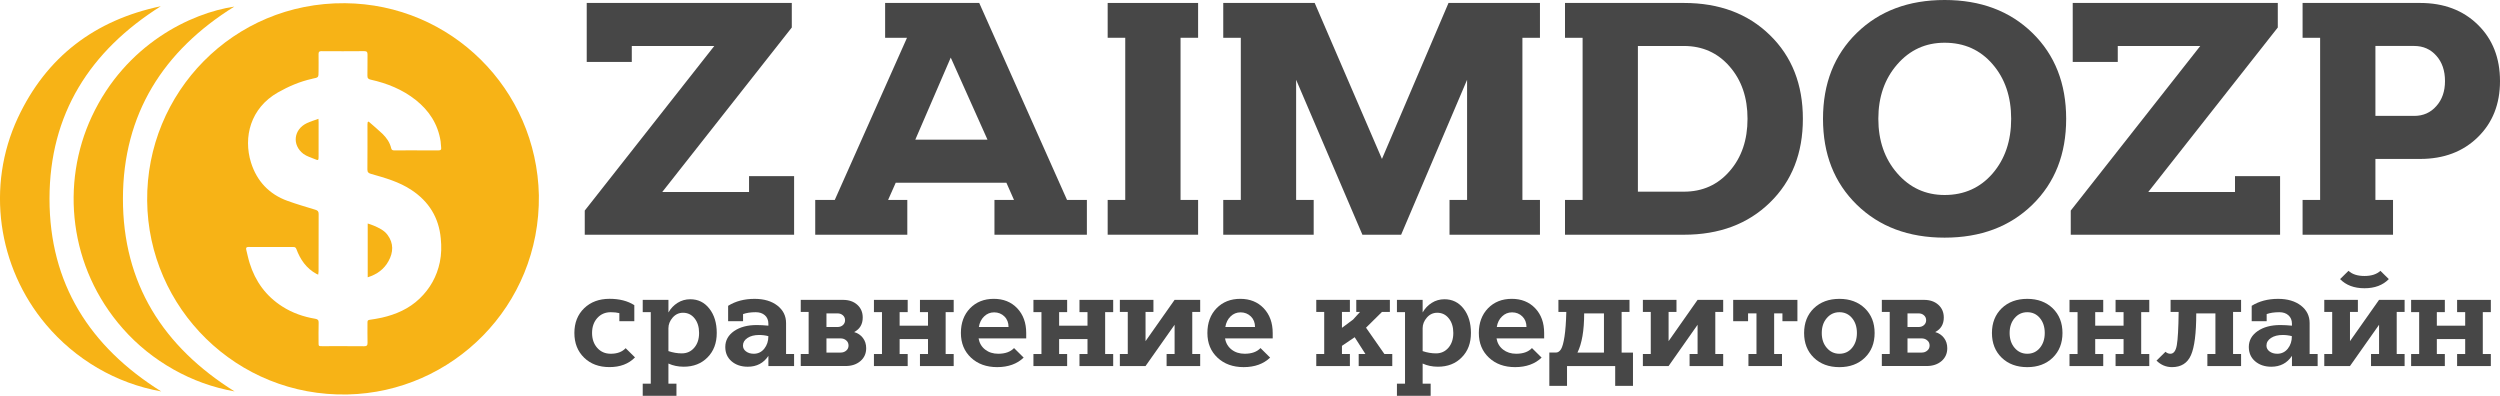 <?xml version="1.0" encoding="utf-8"?>
<!-- Generator: Adobe Illustrator 16.0.0, SVG Export Plug-In . SVG Version: 6.00 Build 0)  -->
<svg version="1.2" baseProfile="tiny" id="Слой_1"
	 xmlns="http://www.w3.org/2000/svg" xmlns:xlink="http://www.w3.org/1999/xlink" x="0px" y="0px" width="120px" height="19px"
	 viewBox="0 0 120 19" xml:space="preserve">
<g>
	<path fill-rule="evenodd" fill="#F7B316" d="M25.866,9.376c0.068,5.324-4.163,9.451-9.182,9.558c-5.332,0.115-9.575-4.155-9.62-9.3
		c-0.048-5.177,4.127-9.527,9.495-9.48C21.645,0.197,25.759,4.265,25.866,9.376z M17.648,5.865c0.016-0.01,0.031-0.022,0.045-0.031
		c0.223,0.195,0.451,0.385,0.664,0.587c0.199,0.194,0.357,0.42,0.421,0.697c0.018,0.079,0.068,0.101,0.145,0.101
		c0.246-0.004,0.49-0.002,0.736-0.002c0.46,0,0.922-0.002,1.382,0.002c0.109,0,0.153-0.033,0.134-0.146
		c-0.014-0.095-0.011-0.19-0.025-0.287c-0.127-0.824-0.548-1.473-1.193-1.986c-0.64-0.507-1.377-0.802-2.165-0.977
		c-0.103-0.024-0.159-0.065-0.156-0.185c0.009-0.337-0.001-0.674,0.005-1.012c0.002-0.122-0.029-0.172-0.159-0.171
		c-0.684,0.006-1.37,0.006-2.054,0.001c-0.103-0.001-0.138,0.032-0.137,0.138c0.005,0.274,0.001,0.552,0,0.827
		c0,0.299,0,0.299-0.289,0.355c-0.009,0.001-0.018,0.007-0.026,0.008c-0.582,0.129-1.12,0.361-1.636,0.653
		c-1.319,0.75-1.671,2.147-1.291,3.368c0.276,0.883,0.869,1.521,1.755,1.838c0.44,0.16,0.89,0.288,1.335,0.425
		c0.107,0.033,0.156,0.076,0.156,0.199c-0.006,0.914-0.004,1.83-0.004,2.747c0,0.051-0.01,0.105-0.018,0.169
		c-0.044-0.018-0.068-0.027-0.089-0.04c-0.482-0.264-0.771-0.686-0.958-1.189c-0.029-0.074-0.069-0.1-0.143-0.097
		c-0.721,0-1.439,0.001-2.159-0.003c-0.094,0-0.127,0.037-0.105,0.129c0.054,0.215,0.097,0.436,0.164,0.647
		c0.273,0.879,0.787,1.584,1.566,2.081c0.486,0.311,1.021,0.496,1.588,0.59c0.114,0.021,0.162,0.063,0.158,0.188
		c-0.01,0.322-0.004,0.639-0.004,0.958c0,0.165,0.004,0.169,0.17,0.169c0.672,0,1.344-0.004,2.015,0.003
		c0.126,0,0.168-0.038,0.166-0.165c-0.008-0.324-0.003-0.646-0.003-0.972c0-0.066,0.005-0.117,0.093-0.13
		c0.198-0.028,0.397-0.062,0.593-0.104c0.681-0.155,1.305-0.427,1.815-0.915c0.504-0.483,0.829-1.065,0.972-1.75
		c0.078-0.38,0.083-0.755,0.045-1.139c-0.093-1.003-0.572-1.774-1.408-2.325c-0.591-0.394-1.267-0.581-1.94-0.773
		c-0.117-0.033-0.175-0.075-0.174-0.21c0.007-0.718,0.003-1.438,0.003-2.157C17.64,5.942,17.645,5.905,17.648,5.865z"/>
	<path fill-rule="evenodd" fill="#F7B316" d="M11.246,0.317c-3.408,2.118-5.34,5.154-5.345,9.217
		c-0.006,4.063,1.92,7.104,5.359,9.254c-1.049-0.187-2.021-0.541-2.934-1.055c-0.917-0.518-1.727-1.166-2.424-1.955
		c-2.601-2.94-2.997-6.976-1.494-10.188C6.03,2.124,9.166,0.626,11.246,0.317z"/>
	<path fill-rule="evenodd" fill="#F7B316" d="M7.719,0.299C4.312,2.445,2.376,5.478,2.376,9.544c0,4.059,1.924,7.094,5.364,9.246
		c-1.102-0.201-2.11-0.575-3.059-1.127c-0.947-0.556-1.773-1.253-2.479-2.091c-2.318-2.758-2.873-6.637-1.347-9.911
		C2.227,2.721,4.563,0.962,7.719,0.299z"/>
	<path fill-rule="evenodd" fill="#F7B316" d="M17.65,13.311c0-0.867,0-1.714,0-2.583c0.105,0.036,0.205,0.064,0.296,0.105
		c0.245,0.107,0.492,0.22,0.656,0.442c0.3,0.405,0.28,0.838,0.046,1.259C18.436,12.923,18.097,13.169,17.65,13.311z"/>
	<path fill-rule="evenodd" fill="#F7B316" d="M15.285,5.703c0.005,0.076,0.008,0.115,0.008,0.153c0,0.56,0,1.121-0.001,1.68
		c0,0.157-0.018,0.173-0.165,0.108c-0.192-0.081-0.404-0.139-0.566-0.26c-0.555-0.426-0.466-1.171,0.167-1.472
		C14.899,5.831,15.081,5.778,15.285,5.703z"/>
</g>
<g>
	<path fill="#474747" d="M28.068,11.266v-1.158l6.217-7.9h-3.959v0.766h-2.163V0.142h9.843v1.178l-6.218,7.896h4.166V8.453h2.163
		v2.813H28.068z"/>
	<path fill="#474747" d="M47.734,9.597h0.938l-0.365-0.826h-5.312l-0.366,0.826h0.922v1.669h-4.42V9.597h0.938l3.467-7.784h-1.05
		V0.142h4.517l4.214,9.455h0.953v1.669h-4.436V9.597z M43.934,6.705H47.4l-1.764-3.941L43.934,6.705z"/>
	<path fill="#474747" d="M53.168,0.142h4.341v1.671h-0.843v7.784h0.843v1.669h-4.341V9.597h0.844V1.813h-0.844V0.142z"/>
	<path fill="#474747" d="M69.576,9.597h0.844V3.83l-3.165,7.436h-1.86L62.214,3.83v5.767h0.843v1.669h-4.341V9.597h0.843V1.813
		h-0.843V0.142h4.389l3.229,7.487l3.195-7.487h4.389v1.671h-0.842v7.784h0.842v1.669h-4.341V9.597z"/>
	<path fill="#474747" d="M75.12,0.142h5.709c1.697,0,3.072,0.514,4.126,1.543c1.057,1.028,1.583,2.367,1.583,4.019
		s-0.526,2.994-1.583,4.02c-1.054,1.028-2.429,1.543-4.126,1.543H75.12V9.597h0.845V1.813H75.12V0.142z M83.022,3.192
		c-0.57-0.656-1.303-0.985-2.193-0.985h-2.21V9.2h2.21c0.891,0,1.623-0.328,2.193-0.985c0.573-0.657,0.859-1.493,0.859-2.512
		C83.882,4.686,83.596,3.85,83.022,3.192z"/>
	<path fill="#474747" d="M89.127,1.58C90.207,0.527,91.612,0,93.341,0s3.133,0.527,4.213,1.58c1.082,1.055,1.622,2.429,1.622,4.123
		c0,1.696-0.54,3.068-1.622,4.124c-1.08,1.054-2.484,1.58-4.213,1.58s-3.134-0.526-4.214-1.58c-1.082-1.056-1.623-2.428-1.623-4.124
		C87.504,4.009,88.045,2.635,89.127,1.58z M91.066,8.316c0.605,0.695,1.362,1.044,2.274,1.044c0.943,0,1.712-0.347,2.306-1.034
		c0.592-0.688,0.89-1.562,0.89-2.623c0-1.06-0.298-1.935-0.89-2.619c-0.594-0.69-1.362-1.033-2.306-1.033
		c-0.912,0-1.669,0.345-2.274,1.041c-0.604,0.694-0.906,1.564-0.906,2.611C90.16,6.751,90.463,7.625,91.066,8.316z"/>
	<path fill="#474747" d="M99.396,11.266v-1.158l6.216-7.9h-3.959v0.766h-2.162V0.142h9.843v1.178l-6.218,7.896h4.164V8.453h2.164
		v2.813H99.396z"/>
	<path fill="#474747" d="M110.523,0.142h5.644c1.136,0,2.058,0.349,2.768,1.043C119.644,1.877,120,2.779,120,3.893
		c0,1.103-0.356,2.001-1.065,2.692c-0.71,0.695-1.632,1.044-2.768,1.044h-2.147v1.968h0.845v1.669h-4.341V9.597h0.842V1.813h-0.842
		V0.142z M114.02,2.207v3.356h1.861c0.435,0,0.789-0.157,1.065-0.473c0.277-0.31,0.414-0.71,0.414-1.198
		c0-0.499-0.137-0.904-0.414-1.215c-0.276-0.313-0.631-0.471-1.065-0.471H114.02z"/>
	<path fill="#474747" d="M29.729,15.418V15.03c-0.116-0.029-0.253-0.044-0.411-0.044c-0.266,0-0.482,0.094-0.649,0.28
		c-0.167,0.186-0.25,0.426-0.25,0.716c0,0.292,0.083,0.531,0.25,0.718c0.167,0.188,0.383,0.28,0.649,0.28
		c0.309,0,0.546-0.089,0.713-0.267l0.449,0.442c-0.304,0.312-0.713,0.466-1.227,0.466c-0.501,0-0.906-0.151-1.217-0.454
		c-0.311-0.304-0.466-0.697-0.466-1.186c0-0.485,0.157-0.881,0.469-1.185c0.312-0.301,0.72-0.453,1.22-0.453
		c0.475,0,0.873,0.103,1.188,0.305v0.769H29.729z"/>
	<path fill="#474747" d="M30.852,14.394h1.233v0.604c0.112-0.196,0.259-0.349,0.44-0.462c0.182-0.115,0.385-0.172,0.607-0.172
		c0.376,0,0.683,0.149,0.918,0.452c0.236,0.3,0.354,0.688,0.354,1.166c0,0.484-0.147,0.874-0.44,1.17
		c-0.294,0.3-0.676,0.45-1.147,0.45c-0.27,0-0.513-0.052-0.733-0.152v0.965h0.386V19h-1.619v-0.585h0.386v-3.434h-0.386V14.394z
		 M32.084,16.853c0.22,0.074,0.433,0.109,0.644,0.109c0.244,0,0.444-0.092,0.597-0.273c0.156-0.182,0.231-0.418,0.231-0.706
		c0-0.286-0.072-0.521-0.215-0.7c-0.144-0.181-0.329-0.271-0.555-0.271c-0.197,0-0.363,0.077-0.499,0.232
		c-0.134,0.155-0.203,0.326-0.203,0.51V16.853z"/>
	<path fill="#474747" d="M36.883,17.083c-0.231,0.347-0.561,0.52-0.989,0.52c-0.317,0-0.577-0.088-0.778-0.261
		c-0.201-0.172-0.302-0.402-0.302-0.687c0-0.312,0.141-0.566,0.42-0.762c0.281-0.193,0.644-0.291,1.089-0.291
		c0.167,0,0.353,0.011,0.559,0.03v-0.095c0-0.169-0.056-0.303-0.167-0.403c-0.112-0.099-0.257-0.148-0.438-0.148
		c-0.24,0-0.443,0.03-0.61,0.09v0.342H34.95v-0.739c0.355-0.222,0.779-0.334,1.271-0.334c0.45,0,0.813,0.108,1.092,0.322
		c0.278,0.216,0.418,0.496,0.418,0.839v1.486h0.385v0.578h-1.233V17.083z M36.439,16.079c-0.227,0-0.413,0.046-0.559,0.143
		c-0.145,0.095-0.218,0.218-0.218,0.366c0,0.112,0.049,0.208,0.147,0.28c0.099,0.075,0.224,0.112,0.373,0.112
		c0.206,0,0.374-0.083,0.504-0.244c0.131-0.165,0.196-0.364,0.196-0.6C36.741,16.097,36.594,16.079,36.439,16.079z"/>
	<path fill="#474747" d="M38.437,14.394h2.029c0.284,0,0.512,0.08,0.685,0.236c0.173,0.156,0.26,0.36,0.26,0.611
		c0,0.321-0.137,0.553-0.412,0.698c0.176,0.05,0.316,0.144,0.421,0.282c0.104,0.137,0.157,0.301,0.157,0.492
		c0,0.255-0.092,0.461-0.276,0.618c-0.185,0.159-0.422,0.238-0.713,0.238h-2.152v-0.578h0.379v-2.019h-0.379V14.394z M39.67,15.697
		h0.527c0.107,0,0.194-0.031,0.263-0.092c0.068-0.063,0.103-0.14,0.103-0.232c0-0.097-0.034-0.177-0.103-0.238
		c-0.069-0.061-0.156-0.093-0.263-0.093H39.67V15.697z M39.67,16.924h0.675c0.111,0,0.203-0.032,0.276-0.097
		c0.073-0.063,0.109-0.143,0.109-0.239c0-0.104-0.037-0.187-0.109-0.247c-0.073-0.066-0.165-0.098-0.276-0.098H39.67V16.924z"/>
	<path fill="#474747" d="M41.949,14.394h1.62v0.588h-0.387v0.651h1.362v-0.651h-0.386v-0.588h1.619v0.588h-0.386v2.011h0.386v0.578
		h-1.619v-0.578h0.386v-0.718h-1.362v0.718h0.387v0.578h-1.62v-0.578h0.386v-2.011h-0.386V14.394z"/>
	<path fill="#474747" d="M46.972,16.243c0.039,0.226,0.144,0.403,0.314,0.536c0.171,0.134,0.382,0.201,0.629,0.201
		c0.335,0,0.587-0.091,0.759-0.273l0.462,0.458c-0.317,0.303-0.741,0.457-1.272,0.457c-0.513,0-0.932-0.151-1.256-0.454
		c-0.323-0.304-0.485-0.697-0.485-1.186c0-0.485,0.146-0.881,0.44-1.185c0.293-0.301,0.674-0.453,1.14-0.453
		c0.463,0,0.838,0.152,1.124,0.453c0.287,0.304,0.431,0.699,0.431,1.191v0.254H46.972z M48.41,15.697
		c0-0.207-0.065-0.377-0.198-0.507c-0.133-0.131-0.298-0.197-0.495-0.197c-0.185,0-0.343,0.065-0.478,0.194s-0.22,0.298-0.254,0.51
		H48.41z"/>
	<path fill="#474747" d="M49.605,14.394h1.618v0.588h-0.385v0.651H52.2v-0.651h-0.385v-0.588h1.618v0.588h-0.386v2.011h0.386v0.578
		h-1.618v-0.578H52.2v-0.718h-1.362v0.718h0.385v0.578h-1.618v-0.578h0.385v-2.011h-0.385V14.394z"/>
	<path fill="#474747" d="M55.996,16.992h0.385v-1.403l-1.395,1.981h-1.233v-0.578h0.38v-2.019h-0.38v-0.58h1.612v0.58h-0.379v1.402
		l1.395-1.982h1.228v0.58h-0.38v2.019h0.38v0.578h-1.612V16.992z"/>
	<path fill="#474747" d="M58.803,16.243c0.037,0.226,0.143,0.403,0.313,0.536c0.17,0.134,0.382,0.201,0.63,0.201
		c0.334,0,0.587-0.091,0.758-0.273l0.462,0.458c-0.317,0.303-0.74,0.457-1.271,0.457c-0.513,0-0.932-0.151-1.255-0.454
		c-0.324-0.304-0.485-0.697-0.485-1.186c0-0.485,0.146-0.881,0.439-1.185c0.294-0.301,0.674-0.453,1.139-0.453
		s0.84,0.152,1.126,0.453c0.287,0.304,0.431,0.699,0.431,1.191v0.254H58.803z M60.241,15.697c0-0.207-0.066-0.377-0.198-0.507
		c-0.136-0.131-0.301-0.197-0.495-0.197c-0.186,0-0.346,0.065-0.479,0.194s-0.219,0.298-0.253,0.51H60.241z"/>
	<path fill="#474747" d="M65.218,16.992h0.322l-0.515-0.806l-0.611,0.414v0.392h0.381v0.578h-1.614v-0.578h0.381v-2.019h-0.381
		v-0.58h1.614v0.58h-0.381v0.763l0.533-0.396l0.335-0.367h-0.181v-0.58h1.613v0.58h-0.38l-0.765,0.756l0.882,1.263h0.378v0.578
		h-1.612V16.992z"/>
	<path fill="#474747" d="M67.053,14.394h1.234v0.604c0.112-0.196,0.257-0.349,0.44-0.462c0.182-0.115,0.385-0.172,0.605-0.172
		c0.379,0,0.684,0.149,0.921,0.452c0.234,0.3,0.352,0.688,0.352,1.166c0,0.484-0.145,0.874-0.44,1.17
		c-0.291,0.3-0.674,0.45-1.145,0.45c-0.271,0-0.516-0.052-0.733-0.152v0.965h0.385V19h-1.619v-0.585h0.388v-3.434h-0.388V14.394z
		 M68.287,16.853c0.218,0.074,0.433,0.109,0.643,0.109c0.243,0,0.442-0.092,0.597-0.273c0.155-0.182,0.232-0.418,0.232-0.706
		c0-0.286-0.072-0.521-0.216-0.7c-0.143-0.181-0.328-0.271-0.556-0.271c-0.197,0-0.363,0.077-0.497,0.232
		c-0.135,0.155-0.203,0.326-0.203,0.51V16.853z"/>
	<path fill="#474747" d="M71.833,16.243c0.039,0.226,0.143,0.403,0.314,0.536c0.173,0.134,0.381,0.201,0.629,0.201
		c0.335,0,0.587-0.091,0.758-0.273l0.463,0.458c-0.317,0.303-0.741,0.457-1.273,0.457c-0.512,0-0.931-0.151-1.254-0.454
		c-0.325-0.304-0.486-0.697-0.486-1.186c0-0.485,0.147-0.881,0.44-1.185c0.294-0.301,0.673-0.453,1.142-0.453
		c0.461,0,0.837,0.152,1.124,0.453c0.288,0.304,0.429,0.699,0.429,1.191v0.254H71.833z M73.271,15.697
		c0-0.207-0.066-0.377-0.198-0.507c-0.132-0.131-0.298-0.197-0.495-0.197c-0.185,0-0.344,0.065-0.478,0.194
		c-0.136,0.129-0.221,0.298-0.255,0.51H73.271z"/>
	<path fill="#474747" d="M74.806,14.394h3.41v0.58h-0.378v1.95h0.545v1.598h-0.854V17.57h-2.312v0.951h-0.849v-1.598h0.315
		c0.097,0,0.18-0.056,0.247-0.162c0.065-0.108,0.121-0.311,0.166-0.604s0.075-0.689,0.087-1.184h-0.379V14.394z M75.718,16.924
		h1.272v-1.882h-0.95C76.04,15.864,75.932,16.491,75.718,16.924z"/>
	<path fill="#474747" d="M81.1,16.992h0.384v-1.403l-1.392,1.981h-1.234v-0.578h0.379v-2.019h-0.379v-0.58h1.613v0.58h-0.379v1.402
		l1.392-1.982h1.229v0.58h-0.379v2.019h0.379v0.578H81.1V16.992z"/>
	<path fill="#474747" d="M83.924,16.992h0.387v-1.95h-0.404v0.376h-0.714v-1.024h3.083v1.024h-0.719v-0.376h-0.398v1.95h0.377v0.578
		h-1.611V16.992z"/>
	<path fill="#474747" d="M87.064,14.798c0.313-0.301,0.723-0.453,1.228-0.453c0.501,0,0.908,0.152,1.221,0.453
		c0.313,0.304,0.469,0.699,0.469,1.185c0,0.488-0.156,0.882-0.469,1.186c-0.313,0.303-0.72,0.454-1.221,0.454
		c-0.505,0-0.914-0.151-1.228-0.454c-0.312-0.304-0.467-0.697-0.467-1.186C86.598,15.497,86.753,15.102,87.064,14.798z
		 M87.685,16.697c0.162,0.189,0.364,0.283,0.607,0.283c0.249,0,0.452-0.094,0.608-0.283c0.155-0.188,0.232-0.427,0.232-0.715
		c0-0.286-0.077-0.526-0.232-0.713c-0.156-0.189-0.359-0.283-0.608-0.283c-0.243,0-0.445,0.094-0.607,0.283
		c-0.161,0.187-0.24,0.427-0.24,0.713C87.444,16.271,87.523,16.51,87.685,16.697z"/>
	<path fill="#474747" d="M90.327,14.394h2.029c0.282,0,0.512,0.08,0.685,0.236s0.261,0.36,0.261,0.611
		c0,0.321-0.138,0.553-0.412,0.698c0.177,0.05,0.317,0.144,0.422,0.282c0.104,0.137,0.157,0.301,0.157,0.492
		c0,0.255-0.093,0.461-0.275,0.618c-0.186,0.159-0.424,0.238-0.715,0.238h-2.151v-0.578h0.379v-2.019h-0.379V14.394z M91.56,15.697
		h0.529c0.104,0,0.195-0.031,0.262-0.092c0.069-0.063,0.104-0.14,0.104-0.232c0-0.097-0.034-0.177-0.104-0.238
		c-0.066-0.061-0.157-0.093-0.262-0.093H91.56V15.697z M91.56,16.924h0.675c0.111,0,0.204-0.032,0.275-0.097
		c0.075-0.063,0.111-0.143,0.111-0.239c0-0.104-0.036-0.187-0.111-0.247c-0.071-0.066-0.164-0.098-0.275-0.098H91.56V16.924z"/>
	<path fill="#474747" d="M96.081,14.798c0.313-0.301,0.723-0.453,1.229-0.453c0.5,0,0.906,0.152,1.221,0.453
		c0.311,0.304,0.468,0.699,0.468,1.185c0,0.488-0.157,0.882-0.468,1.186c-0.314,0.303-0.721,0.454-1.221,0.454
		c-0.506,0-0.915-0.151-1.229-0.454c-0.312-0.304-0.468-0.697-0.468-1.186C95.613,15.497,95.77,15.102,96.081,14.798z
		 M96.701,16.697c0.161,0.189,0.364,0.283,0.608,0.283c0.248,0,0.451-0.094,0.607-0.283c0.155-0.188,0.232-0.427,0.232-0.715
		c0-0.286-0.077-0.526-0.232-0.713c-0.156-0.189-0.359-0.283-0.607-0.283c-0.244,0-0.447,0.094-0.608,0.283
		c-0.16,0.187-0.239,0.427-0.239,0.713C96.462,16.271,96.541,16.51,96.701,16.697z"/>
	<path fill="#474747" d="M99.336,14.394h1.619v0.588h-0.385v0.651h1.361v-0.651h-0.384v-0.588h1.618v0.588h-0.388v2.011h0.388v0.578
		h-1.618v-0.578h0.384v-0.718h-1.361v0.718h0.385v0.578h-1.619v-0.578h0.387v-2.011h-0.387V14.394z"/>
	<path fill="#474747" d="M105.953,16.992h0.387v-1.95h-0.92c0,0.954-0.084,1.62-0.254,2.006c-0.169,0.383-0.472,0.574-0.909,0.574
		c-0.287,0-0.535-0.105-0.745-0.312l0.432-0.425c0.067,0.063,0.146,0.095,0.236,0.095c0.155,0,0.259-0.137,0.307-0.413
		c0.049-0.276,0.079-0.805,0.088-1.594h-0.387v-0.58h3.384v0.58h-0.385v2.019h0.385v0.578h-1.618V16.992z"/>
	<path fill="#474747" d="M110.012,17.083c-0.229,0.347-0.561,0.52-0.991,0.52c-0.313,0-0.572-0.088-0.775-0.261
		c-0.2-0.172-0.303-0.402-0.303-0.687c0-0.312,0.142-0.566,0.423-0.762c0.279-0.193,0.643-0.291,1.088-0.291
		c0.168,0,0.354,0.011,0.559,0.03v-0.095c0-0.169-0.056-0.303-0.168-0.403c-0.11-0.099-0.256-0.148-0.435-0.148
		c-0.241,0-0.445,0.03-0.61,0.09v0.342h-0.719v-0.739c0.354-0.222,0.777-0.334,1.27-0.334c0.45,0,0.813,0.108,1.094,0.322
		c0.278,0.216,0.417,0.496,0.417,0.839v1.486h0.385v0.578h-1.233V17.083z M109.569,16.079c-0.229,0-0.413,0.046-0.561,0.143
		c-0.144,0.095-0.218,0.218-0.218,0.366c0,0.112,0.049,0.208,0.147,0.28c0.101,0.075,0.225,0.112,0.372,0.112
		c0.206,0,0.377-0.083,0.506-0.244c0.131-0.165,0.195-0.364,0.195-0.6C109.87,16.097,109.722,16.079,109.569,16.079z"/>
	<path fill="#474747" d="M113.808,16.992h0.387v-1.403l-1.396,1.981h-1.234v-0.578h0.38v-2.019h-0.38v-0.58h1.613v0.58h-0.379v1.402
		l1.396-1.982h1.226v0.58h-0.379v2.019h0.379v0.578h-1.612V16.992z M112.728,12.999c0.176,0.165,0.433,0.248,0.766,0.248
		c0.334,0,0.589-0.083,0.765-0.248l0.404,0.398c-0.286,0.293-0.676,0.439-1.169,0.439c-0.492,0-0.884-0.146-1.17-0.439
		L112.728,12.999z"/>
	<path fill="#474747" d="M115.734,14.394h1.618v0.588h-0.384v0.651h1.361v-0.651h-0.388v-0.588h1.619v0.588h-0.386v2.011h0.386
		v0.578h-1.619v-0.578h0.388v-0.718h-1.361v0.718h0.384v0.578h-1.618v-0.578h0.386v-2.011h-0.386V14.394z"/>
</g>
</svg>
